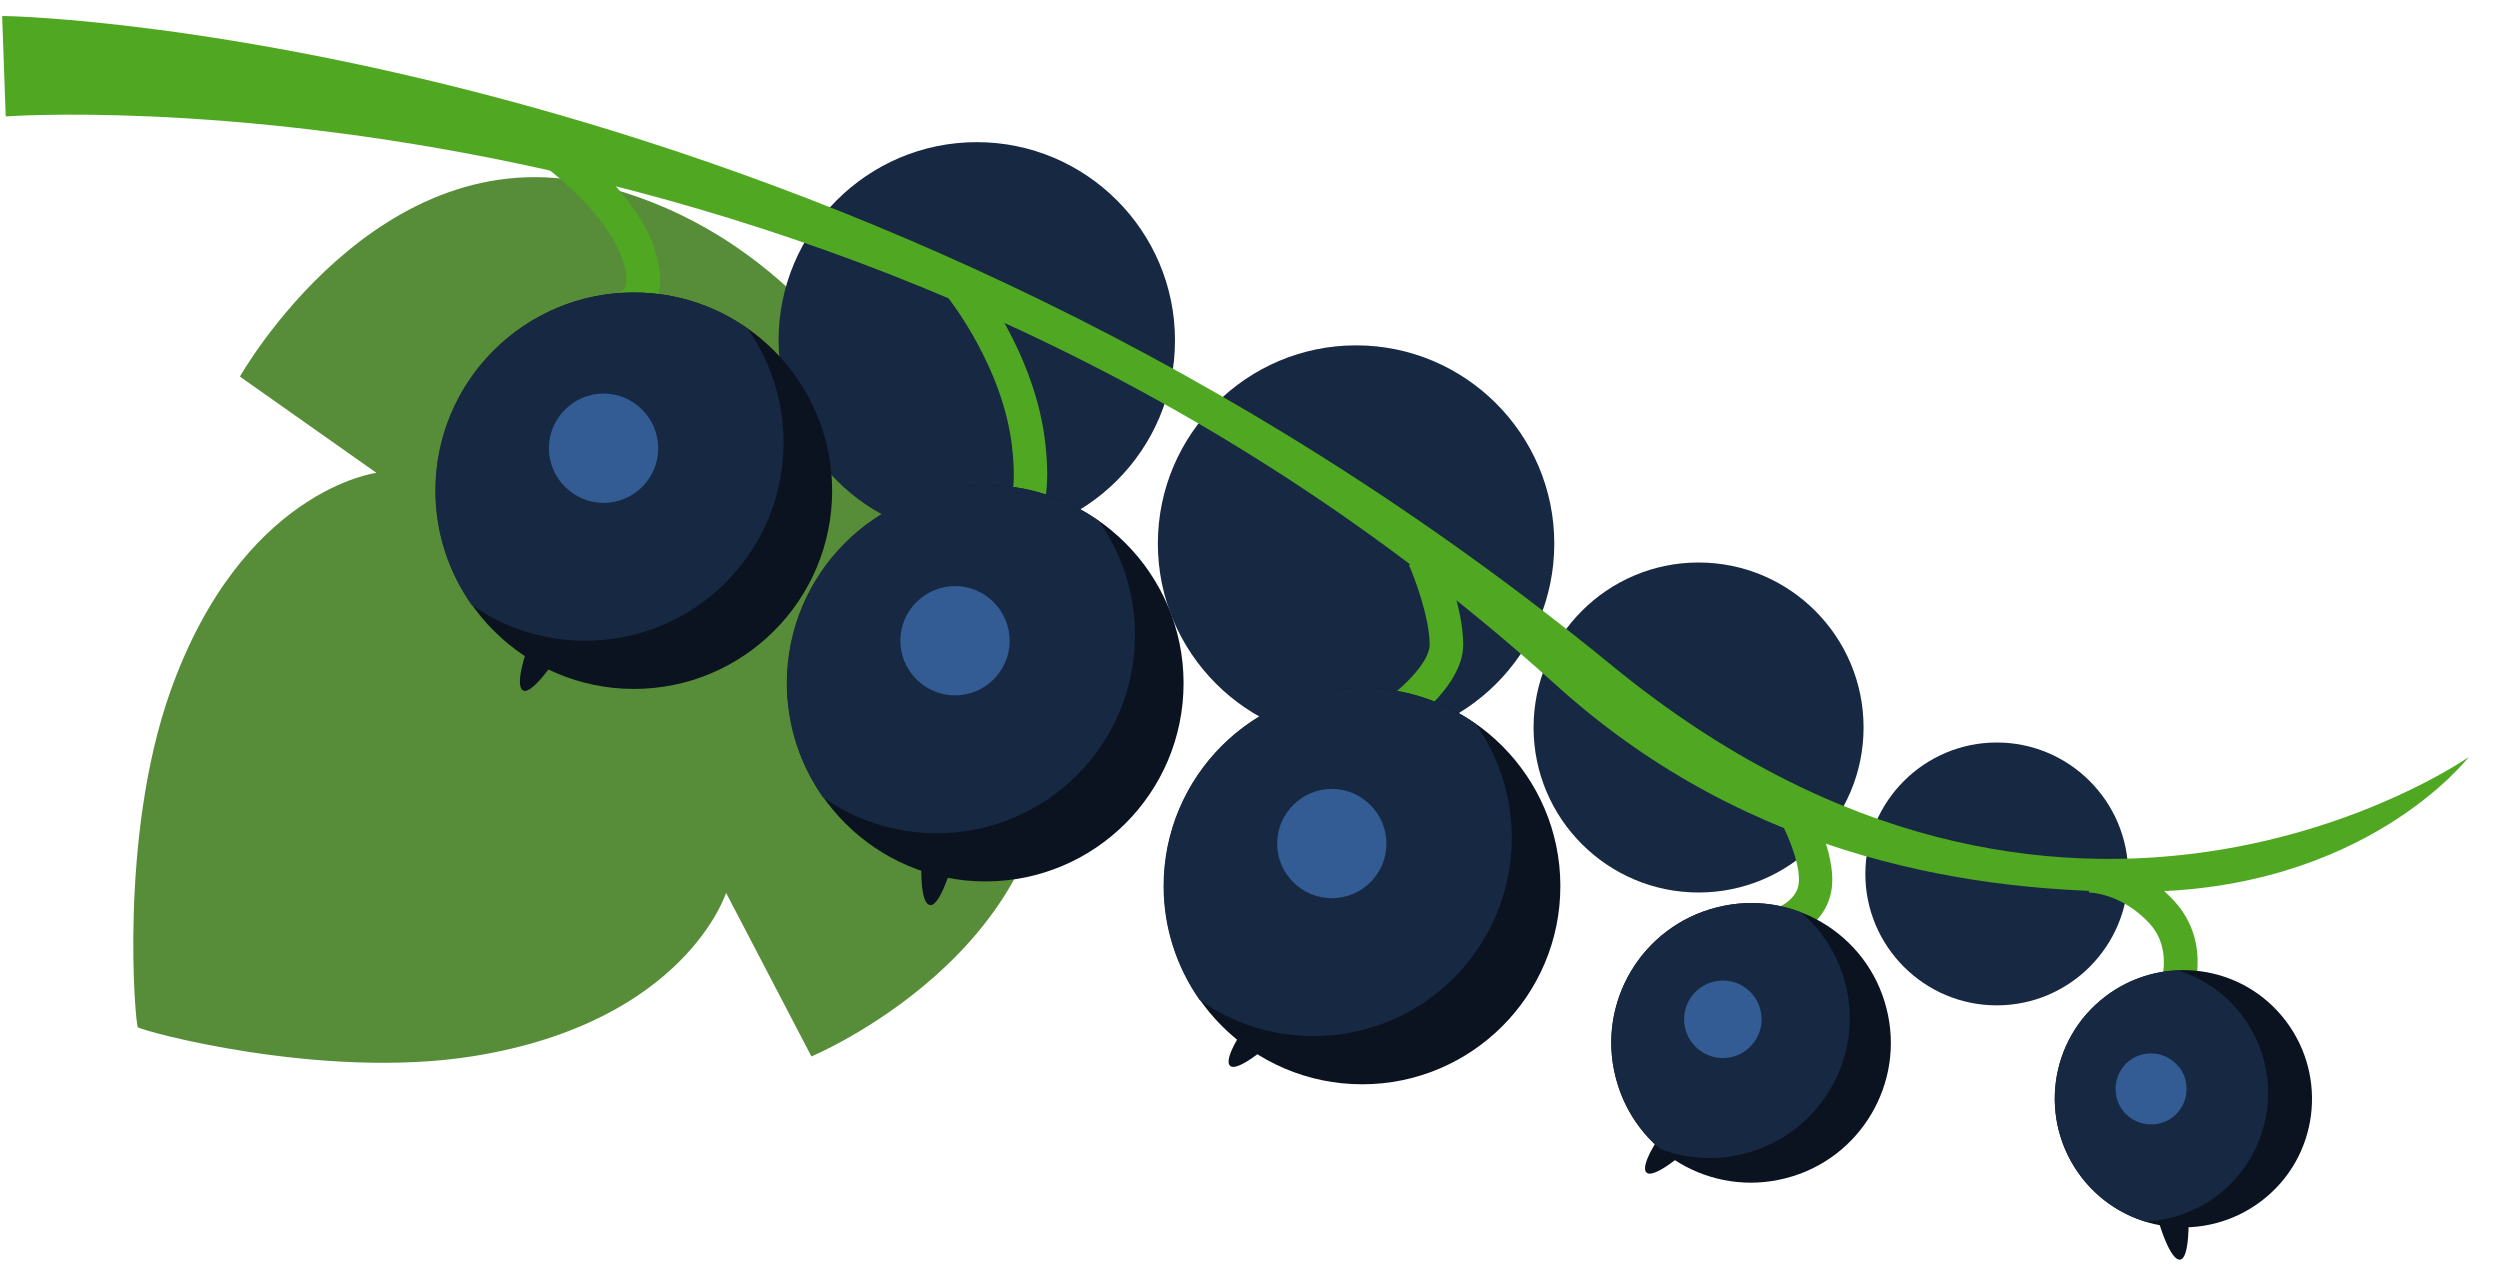 <svg width="70" height="36" viewBox="0 0 70 36" fill="none" xmlns="http://www.w3.org/2000/svg">
<path d="M6.74 10.56L10.54 13.24C10.54 13.24 6.78 13.71 4.77 19.36C3.32 23.44 3.79 28.73 3.86 28.76C3.87 28.84 9 30.26 13.27 29.57C19.19 28.61 20.33 25 20.33 25L22.72 29.58C22.72 29.58 29.69 26.67 29.37 20.43C29.13 15.7 26.16 12.6 24.72 11.37C23.77 9.74 21.26 6.25 16.65 5.16C10.57 3.72 6.72 10.54 6.72 10.54L6.74 10.56Z" fill="#578D38"/>
<path d="M32.9 9.53C32.9 12.6 30.41 15.08 27.35 15.08C24.29 15.08 21.8 12.59 21.8 9.53C21.8 6.47 24.29 3.98 27.35 3.98C30.41 3.98 32.9 6.47 32.9 9.53Z" fill="#172942"/>
<path d="M43.52 15.22C43.52 18.29 41.03 20.77 37.97 20.77C34.91 20.77 32.42 18.28 32.42 15.22C32.42 12.16 34.91 9.67 37.97 9.67C41.03 9.67 43.52 12.16 43.52 15.22Z" fill="#172942"/>
<path d="M52.18 20.37C52.18 22.92 50.11 24.99 47.56 24.99C45.01 24.99 42.94 22.92 42.94 20.37C42.94 17.82 45.01 15.75 47.56 15.75C50.11 15.75 52.18 17.82 52.18 20.37Z" fill="#172942"/>
<path d="M59.59 24.47C59.59 26.5 57.94 28.15 55.91 28.15C53.88 28.15 52.23 26.5 52.23 24.47C52.23 22.44 53.88 20.79 55.91 20.79C57.94 20.79 59.59 22.44 59.59 24.47Z" fill="#172942"/>
<path d="M59.82 24.97C55.53 24.97 49.1 24.18 43.58 19.19C24.06 1.54 0.32 3.25 0.16 3.26L0.06 0.45C0.78 0.43 23.82 1.19 45.14 18.64C57.83 29.03 69.02 21.27 69.12 21.2C69.12 21.2 66.23 24.97 59.82 24.97Z" fill="#50A822"/>
<path d="M61.32 28.03L60.46 27.66L60.89 27.85L60.46 27.67C60.46 27.67 60.89 26.62 60.18 25.85C59.4 25.01 58.53 24.99 58.49 24.99V24.05C58.55 24.05 59.8 24.06 60.87 25.22C62 26.44 61.35 27.98 61.33 28.05L61.32 28.03Z" fill="#50A822"/>
<path d="M49.56 26.48L49.38 25.56C49.38 25.56 50.26 25.37 50.36 24.77C50.45 24.21 49.98 23.16 49.66 22.63L50.46 22.15C50.56 22.32 51.46 23.85 51.28 24.93C51.07 26.17 49.62 26.47 49.56 26.48Z" fill="#50A822"/>
<path d="M39.07 20.56L38.56 19.77C39.17 19.37 40.03 18.58 40.03 18.05C40.03 17.3 39.61 16.18 39.45 15.82L40.31 15.44C40.34 15.5 40.97 16.95 40.97 18.05C40.97 19.28 39.27 20.43 39.08 20.55L39.07 20.56Z" fill="#50A822"/>
<path d="M28.21 15.11C28.13 15.11 28.07 15.11 28.01 15.08L28.26 14.18C28.26 14.18 28.21 14.18 28.2 14.18C28.2 14.18 28.5 13.95 28.34 12.53C28.09 10.27 26.56 8.36 26.55 8.34L27.28 7.75C27.35 7.84 28.99 9.9 29.27 12.42C29.41 13.69 29.27 14.49 28.81 14.88C28.61 15.05 28.39 15.11 28.21 15.11Z" fill="#50A822"/>
<path d="M17.6 9.07L17.39 8.16L17.5 8.62L17.38 8.17C17.38 8.17 17.46 8.14 17.5 8.05C17.54 7.96 17.61 7.7 17.37 7.11C16.84 5.78 15.15 4.58 15.13 4.57L15.67 3.8C15.75 3.85 17.61 5.17 18.25 6.76C18.53 7.47 18.56 8.06 18.33 8.5C18.15 8.85 17.83 9.03 17.62 9.08L17.6 9.07Z" fill="#50A822"/>
<path d="M14.76 18.17C14.76 18.17 14.4 19.18 14.64 19.33C14.88 19.48 15.54 18.49 15.54 18.49L14.76 18.17Z" fill="#0A131F"/>
<path d="M25.8 24.2C25.8 24.2 25.75 25.27 26.03 25.34C26.31 25.41 26.64 24.27 26.64 24.27L25.8 24.2Z" fill="#0A131F"/>
<path d="M34.86 28.76C34.86 28.76 34.24 29.64 34.44 29.84C34.64 30.04 35.53 29.26 35.53 29.26L34.86 28.75V28.76Z" fill="#0A131F"/>
<path d="M46.52 31.75C46.52 31.75 45.9 32.63 46.1 32.83C46.3 33.03 47.19 32.25 47.19 32.25L46.52 31.74V31.75Z" fill="#0A131F"/>
<path d="M60.46 34.26C60.46 34.26 60.76 35.29 61.04 35.27C61.32 35.25 61.28 34.06 61.28 34.06L60.47 34.26H60.46Z" fill="#0A131F"/>
<path d="M33.14 19.13C33.14 22.2 30.65 24.68 27.59 24.68C24.53 24.68 22.04 22.19 22.04 19.13C22.04 16.07 24.53 13.58 27.59 13.58C30.65 13.58 33.14 16.07 33.14 19.13Z" fill="#0A131F"/>
<path d="M27.58 13.58C24.51 13.58 22.03 16.07 22.03 19.13C22.03 20.32 22.41 21.42 23.04 22.32C23.94 22.96 25.04 23.33 26.23 23.33C29.3 23.33 31.78 20.84 31.78 17.78C31.78 16.59 31.4 15.49 30.77 14.59C29.87 13.95 28.77 13.58 27.58 13.58Z" fill="#172942"/>
<path d="M28.27 17.94C28.27 18.79 27.58 19.47 26.74 19.47C25.9 19.47 25.21 18.78 25.21 17.94C25.21 17.1 25.9 16.41 26.74 16.41C27.58 16.41 28.27 17.1 28.27 17.94Z" fill="#335C94"/>
<path d="M43.69 24.81C43.69 27.88 41.2 30.36 38.14 30.36C35.08 30.36 32.59 27.87 32.59 24.81C32.59 21.75 35.08 19.26 38.14 19.26C41.2 19.26 43.69 21.75 43.69 24.81Z" fill="#0A131F"/>
<path d="M38.13 19.26C35.06 19.26 32.58 21.75 32.58 24.81C32.58 26 32.96 27.1 33.59 28C34.49 28.64 35.59 29.01 36.78 29.01C39.85 29.01 42.33 26.52 42.33 23.46C42.33 22.27 41.95 21.17 41.32 20.27C40.42 19.63 39.32 19.26 38.13 19.26Z" fill="#172942"/>
<path d="M38.82 23.62C38.82 24.47 38.13 25.15 37.29 25.15C36.45 25.15 35.76 24.46 35.76 23.62C35.76 22.78 36.45 22.09 37.29 22.09C38.13 22.09 38.82 22.78 38.82 23.62Z" fill="#335C94"/>
<path d="M52.82 28.23C53.36 30.32 52.09 32.46 50 32.99C47.91 33.53 45.77 32.27 45.24 30.17C44.7 28.08 45.96 25.94 48.06 25.41C50.15 24.87 52.29 26.14 52.82 28.23Z" fill="#0A131F"/>
<path d="M48.06 25.41C45.97 25.95 44.7 28.08 45.24 30.17C45.45 30.98 45.9 31.67 46.49 32.17C47.22 32.45 48.03 32.51 48.85 32.3C50.94 31.76 52.21 29.63 51.67 27.54C51.46 26.73 51.01 26.04 50.42 25.54C49.69 25.26 48.88 25.2 48.06 25.41Z" fill="#172942"/>
<path d="M49.29 28.27C49.44 28.85 49.09 29.44 48.51 29.59C47.93 29.74 47.34 29.39 47.19 28.81C47.04 28.23 47.39 27.64 47.97 27.49C48.55 27.34 49.14 27.69 49.29 28.27Z" fill="#335C94"/>
<path d="M63.99 28.57C65.2 30.15 64.91 32.41 63.33 33.62C61.75 34.83 59.49 34.54 58.28 32.96C57.07 31.38 57.36 29.12 58.94 27.91C60.52 26.7 62.78 26.99 63.99 28.57Z" fill="#0A131F"/>
<path d="M58.94 27.91C57.36 29.12 57.07 31.38 58.28 32.96C58.75 33.57 59.38 33.99 60.06 34.2C60.78 34.17 61.49 33.93 62.1 33.46C63.68 32.25 63.97 29.99 62.76 28.41C62.29 27.8 61.66 27.38 60.98 27.17C60.26 27.2 59.55 27.44 58.94 27.91Z" fill="#172942"/>
<path d="M61.02 29.88C61.35 30.32 61.27 30.94 60.84 31.28C60.4 31.61 59.78 31.53 59.44 31.1C59.11 30.66 59.19 30.04 59.62 29.7C60.06 29.37 60.68 29.45 61.01 29.88H61.02Z" fill="#335C94"/>
<path d="M23.3 13.74C23.3 16.81 20.81 19.29 17.75 19.29C14.69 19.29 12.2 16.8 12.2 13.74C12.2 10.68 14.69 8.19 17.75 8.19C20.81 8.19 23.3 10.68 23.3 13.74Z" fill="#0A131F"/>
<path d="M17.74 8.19C14.67 8.19 12.19 10.68 12.19 13.74C12.19 14.93 12.57 16.03 13.2 16.93C14.1 17.57 15.2 17.94 16.39 17.94C19.46 17.94 21.94 15.45 21.94 12.39C21.94 11.2 21.56 10.1 20.93 9.2C20.03 8.56 18.93 8.19 17.74 8.19Z" fill="#172942"/>
<path d="M18.43 12.55C18.43 13.4 17.74 14.08 16.9 14.08C16.06 14.08 15.37 13.39 15.37 12.55C15.37 11.71 16.06 11.02 16.9 11.02C17.74 11.02 18.43 11.71 18.43 12.55Z" fill="#335C94"/>
</svg>
